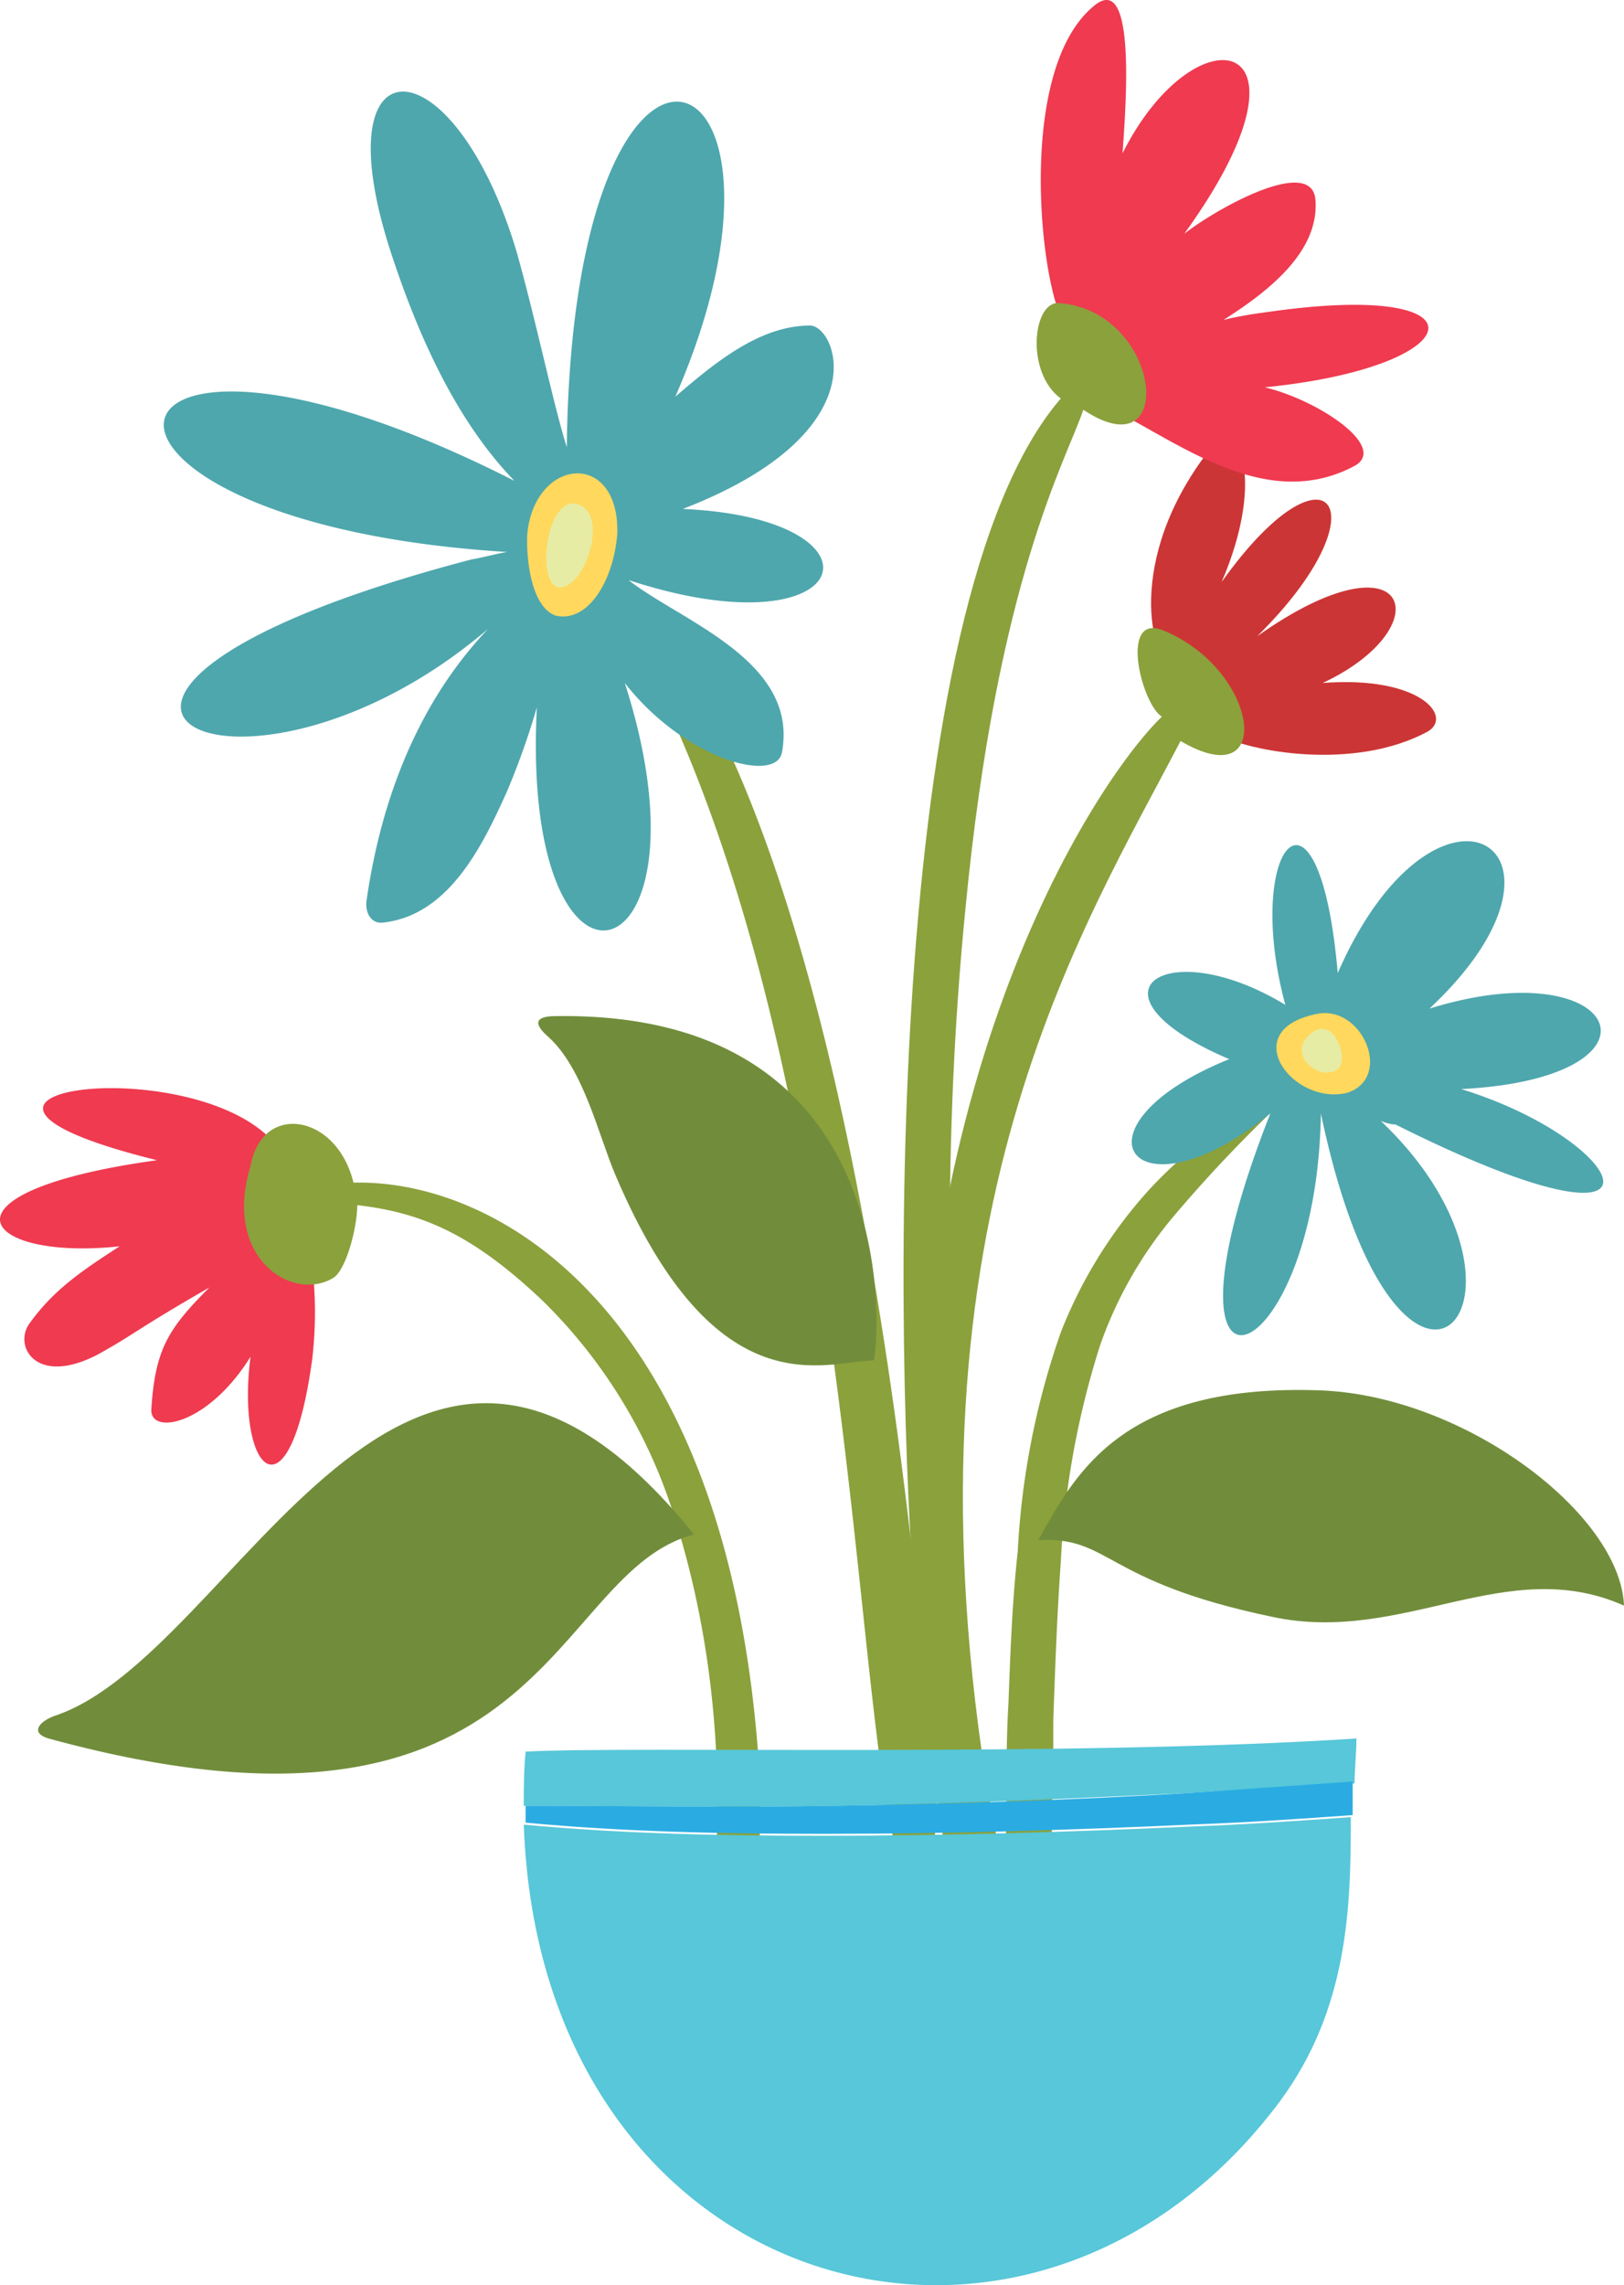 <svg xmlns="http://www.w3.org/2000/svg" viewBox="895.468 419 130.809 184.034">
  <defs>
    <style>
      .cls-1 {
        fill: #ef3a50;
      }

      .cls-2 {
        fill: #8ba13c;
      }

      .cls-3 {
        fill: #cc3535;
      }

      .cls-4 {
        fill: #4ea7ad;
      }

      .cls-5 {
        fill: #ffd85d;
      }

      .cls-6 {
        fill: #718d3b;
      }

      .cls-7 {
        fill: #e6eca4;
      }

      .cls-8 {
        fill: #57c7d9;
      }

      .cls-9 {
        fill: #2aace2;
      }
    </style>
  </defs>
  <g id="Group_11" data-name="Group 11" transform="translate(895.468 419)">
    <g id="Group_6" data-name="Group 6" transform="translate(0 87.634)">
      <path id="Path_5" data-name="Path 5" class="cls-1" d="M24.613,69.68c.452-1.507-1.658-5.878-2.11-6.481-5.727-8.44-33.158-4.974-9.947.754-18.538,2.562-14.167,8.139-3.014,6.933-3.014,1.959-5.275,3.466-7.234,6.179-1.356,1.809.452,5.124,5.426,2.562,3.014-1.658,3.014-1.959,9.043-5.426C13.46,77.517,12.405,79.175,12.1,84c-.151,2.11,4.522,1.356,7.988-4.22-1.206,9.344,3.165,13.565,4.974.151A32.385,32.385,0,0,0,24.613,69.68Z" transform="translate(0.091 -58.149)"/>
      <path id="Path_6" data-name="Path 6" class="cls-2" d="M54.472,112.42c-2.261-37.076-20.95-47.928-32.706-47.627-1.356-5.577-7.385-6.481-8.289-1.356-2.261,7.385,3.316,11,6.632,9.043,1.055-.6,1.959-4.069,1.959-5.878,5.124.6,9.194,2.261,14.921,7.687A41.585,41.585,0,0,1,47.539,91.47c6.782,21.1,1.959,40.844.754,43.256-.9,2.11,1.809,2.864,2.864,1.959C54.773,126.587,54.622,114.982,54.472,112.42Z" transform="translate(6.706 -57.181)"/>
    </g>
    <g id="Group_7" data-name="Group 7" transform="translate(73.922 35.176)">
      <path id="Path_7" data-name="Path 7" class="cls-3" d="M75.252,43.172c9.646-4.521,7.084-12.509-5.275-3.768,10.4-10.249,5.727-16.428-2.864-4.371,3.617-8.44,1.206-13.112-.452-11.3-7.234,8.742-5.426,17.182-3.617,18.086,3.165,1.809,2.562,4.371,3.617,5.426,2.713,1.507,11.153,3.014,17.031-.151C85.8,45.885,83.09,42.57,75.252,43.172Z" transform="translate(-42.631 -23.344)"/>
      <path id="Path_8" data-name="Path 8" class="cls-2" d="M68.766,33.768c-3.617-1.507-1.809,5.878-.151,6.933-5.727,5.577-21.7,30.445-19.442,71.892,1.658,31.2,6.933,26.978,6.933,25.019,0-3.768-1.055-7.536-1.658-11.3C47.365,80.942,62.286,57.732,70.123,42.66,77.809,47.182,76.453,36.933,68.766,33.768Z" transform="translate(-48.956 -18.159)"/>
    </g>
    <g id="Group_8" data-name="Group 8" transform="translate(72.775)">
      <path id="Path_9" data-name="Path 9" class="cls-1" d="M73.571,25.167a31.181,31.181,0,0,0-3.316.6c3.316-2.11,7.837-5.426,7.385-9.8-.452-3.316-7.837.754-10.55,2.864C78.846,2.56,67.994.6,62.116,12.356c.3-4.22,1.055-14.62-2.261-11.907C52.923,6.026,55.937,26.373,57.9,26.373c.452.3,2.11,6.029,3.165,6.481,5.727,2.864,12.66,8.44,19.744,4.672,2.713-1.507-2.864-5.275-7.234-6.33C90.3,29.538,91.958,22.454,73.571,25.167Zm-15.976-.3Z" transform="translate(-44.474 -0.005)"/>
      <path id="Path_10" data-name="Path 10" class="cls-2" d="M60.712,16.2c-2.11-.151-2.713,5.577.151,7.687C46.545,40.466,47.3,99.7,49.258,123.059c3.165,35.871,8.892,28.485,8.591,26.677,0,0-3.165-7.234-4.823-29.993-1.356-18.237-1.658-36.474.151-54.71,2.562-26.677,8.139-36.172,9.5-40.241C70.358,29.916,69,16.8,60.712,16.2Z" transform="translate(-48.194 8.208)"/>
    </g>
    <g id="Group_9" data-name="Group 9" transform="translate(13.187 7.378)">
      <path id="Path_11" data-name="Path 11" class="cls-2" d="M59.083,125.705C51.547,36.33,31.2,30,31.2,30c22.306,32.4,21.1,94.349,25.471,105.05.452.9,2.11,1.356,2.411,0A32.355,32.355,0,0,0,59.083,125.705Z" transform="translate(2.775 7.83)"/>
      <path id="Path_12" data-name="Path 12" class="cls-4" d="M50.47,38.51c15.976-6.179,12.359-14.77,10.249-14.77-4.069,0-7.687,3.014-10.852,5.727,12.359-28.335-8.289-36.323-8.742,4.069-1.055-3.316-2.562-10.55-4.069-15.825C31.932.68,21.08.379,27.109,18.314c2.11,6.33,5.124,13.112,9.8,17.935-35.569-18.086-39.488,3.316-.6,5.727-.9.151-1.959.452-2.864.6-41.9,11-18.689,22.758,1.356,5.577C29.219,54.034,26.2,61.72,25,70.01c-.151.9.3,1.959,1.356,1.809,5.275-.6,7.988-6.179,9.947-10.55a60.858,60.858,0,0,0,2.411-6.782c-1.356,26.375,14.77,22,7.084-1.959,4.823,6.179,12.208,8.139,12.66,5.577,1.356-7.385-8.139-10.55-12.359-13.866C64.487,50.266,67.652,39.264,50.47,38.51Z" transform="translate(-8.658 -4.9)"/>
      <path id="Path_13" data-name="Path 13" class="cls-5" d="M28.111,29.972c-.151,1.658.151,6.029,2.261,6.782,2.562.6,4.672-2.713,4.974-6.632C35.5,23.492,28.865,23.944,28.111,29.972Z" transform="translate(1.191 5.446)"/>
      <path id="Path_14" data-name="Path 14" class="cls-6" d="M55.691,82.034c.3-.452,3.316-28.184-25.622-27.732-1.658,0-1.809.6-.6,1.658,2.864,2.562,4.069,7.988,5.426,11.153C43.031,86.254,51.923,82.034,55.691,82.034Z" transform="translate(1.494 20.153)"/>
      <path id="Path_15" data-name="Path 15" class="cls-7" d="M31.812,27.043c-2.713-1.206-3.617,6.481-1.658,6.632C32.264,33.675,34.073,27.947,31.812,27.043Z" transform="translate(1.711 6.265)"/>
    </g>
    <g id="Group_10" data-name="Group 10" transform="translate(81.033 67.748)">
      <path id="Path_16" data-name="Path 16" class="cls-2" d="M76.924,57.267c-4.069,3.165-8.139,5.727-11.756,9.646a37.414,37.414,0,0,0-7.084,11.454A63.131,63.131,0,0,0,54.618,96c-.452,4.069-.6,8.289-.754,12.359-.151,2.411-.151,4.974-.151,7.385,0,2.864-.3,6.029.754,8.591a1.1,1.1,0,0,0,2.11,0,22.245,22.245,0,0,0,.754-7.084c.151-2.562.151-5.124.151-7.687.151-4.22.3-8.44.6-12.66a68.761,68.761,0,0,1,3.165-17.483,33.1,33.1,0,0,1,6.179-10.7,112.909,112.909,0,0,1,10.249-10.55C78.582,57.568,77.527,56.664,76.924,57.267Z" transform="translate(-53.674 -38.812)"/>
      <path id="Path_17" data-name="Path 17" class="cls-4" d="M86.93,64.917c17.483-.9,12.962-11.3-2.562-6.481,13.866-12.962.6-21.1-7.385-2.864-1.507-17.332-7.687-10.249-4.22,2.562-9.646-5.878-16.88-.9-4.522,4.371C54.827,67.932,60.4,75.92,71.556,66.877c-10.4,26.375,3.768,21.1,4.069,0,6.33,30.143,19.895,14.921,4.823.6a3.547,3.547,0,0,0,1.206.3C105.468,79.688,100.645,69.137,86.93,64.917Z" transform="translate(-50.265 -44.955)"/>
      <path id="Path_18" data-name="Path 18" class="cls-5" d="M71.254,54.231c-6.33,1.356-1.809,7.385,2.562,6.33C77.584,59.355,75.022,53.327,71.254,54.231Z" transform="translate(-46.345 -40.297)"/>
      <path id="Path_19" data-name="Path 19" class="cls-7" d="M69.815,55.762c-1.206,1.507,1.055,3.316,2.411,2.562C73.583,57.722,71.925,53.2,69.815,55.762Z" transform="translate(-45.661 -39.87)"/>
    </g>
    <path id="Path_20" data-name="Path 20" class="cls-6" d="M54.78,85.559C31.569,56.772,18,95.355,3.235,100.178c-1.206.452-1.959,1.356-.452,1.809C43.024,112.989,43.024,88.573,54.78,85.559Z" transform="translate(1.123 38.022)"/>
    <path id="Path_21" data-name="Path 21" class="cls-6" d="M102.574,91.644c-.3-7.385-12.811-16.88-24.416-17.332-15.976-.6-19.744,6.632-22.758,12.057,5.878-.3,5.124,3.316,18.84,6.179C84.79,94.809,93.079,87.424,102.574,91.644Z" transform="translate(28.235 37.664)"/>
    <path id="Path_22" data-name="Path 22" class="cls-8" d="M52.015,98.607c-7.988,0-16.127-.151-24.115-.9,1.356,38.131,40.844,49.134,60.89,22.306,5.577-7.536,5.727-15.825,5.727-22.909-4.22.3-8.591.6-12.811.754C71.909,98.306,61.962,98.607,52.015,98.607Z" transform="translate(14.288 49.239)"/>
    <path id="Path_23" data-name="Path 23" class="cls-8" d="M52.919,98.326c9.646-.151,19.292-.6,28.938-1.055,4.371-.3,8.591-.452,12.962-.754,0-1.206.151-2.411.151-3.617-23.21,1.507-58.177.6-66.918,1.055-.151,1.507-.151,3.014-.151,4.371C36.34,98.326,44.63,98.477,52.919,98.326Z" transform="translate(14.288 47.109)"/>
    <path id="Path_24" data-name="Path 24" class="cls-9" d="M81.806,96.1c-9.646.6-19.292.9-28.938,1.055-8.289.151-16.579,0-24.868,0v1.356c7.988.754,15.976.9,24.115.9,9.947,0,19.895-.3,29.691-.754,4.22-.151,8.591-.452,12.811-.754V95.2C90.4,95.5,86.026,95.8,81.806,96.1Z" transform="translate(14.338 48.275)"/>
  </g>
</svg>
